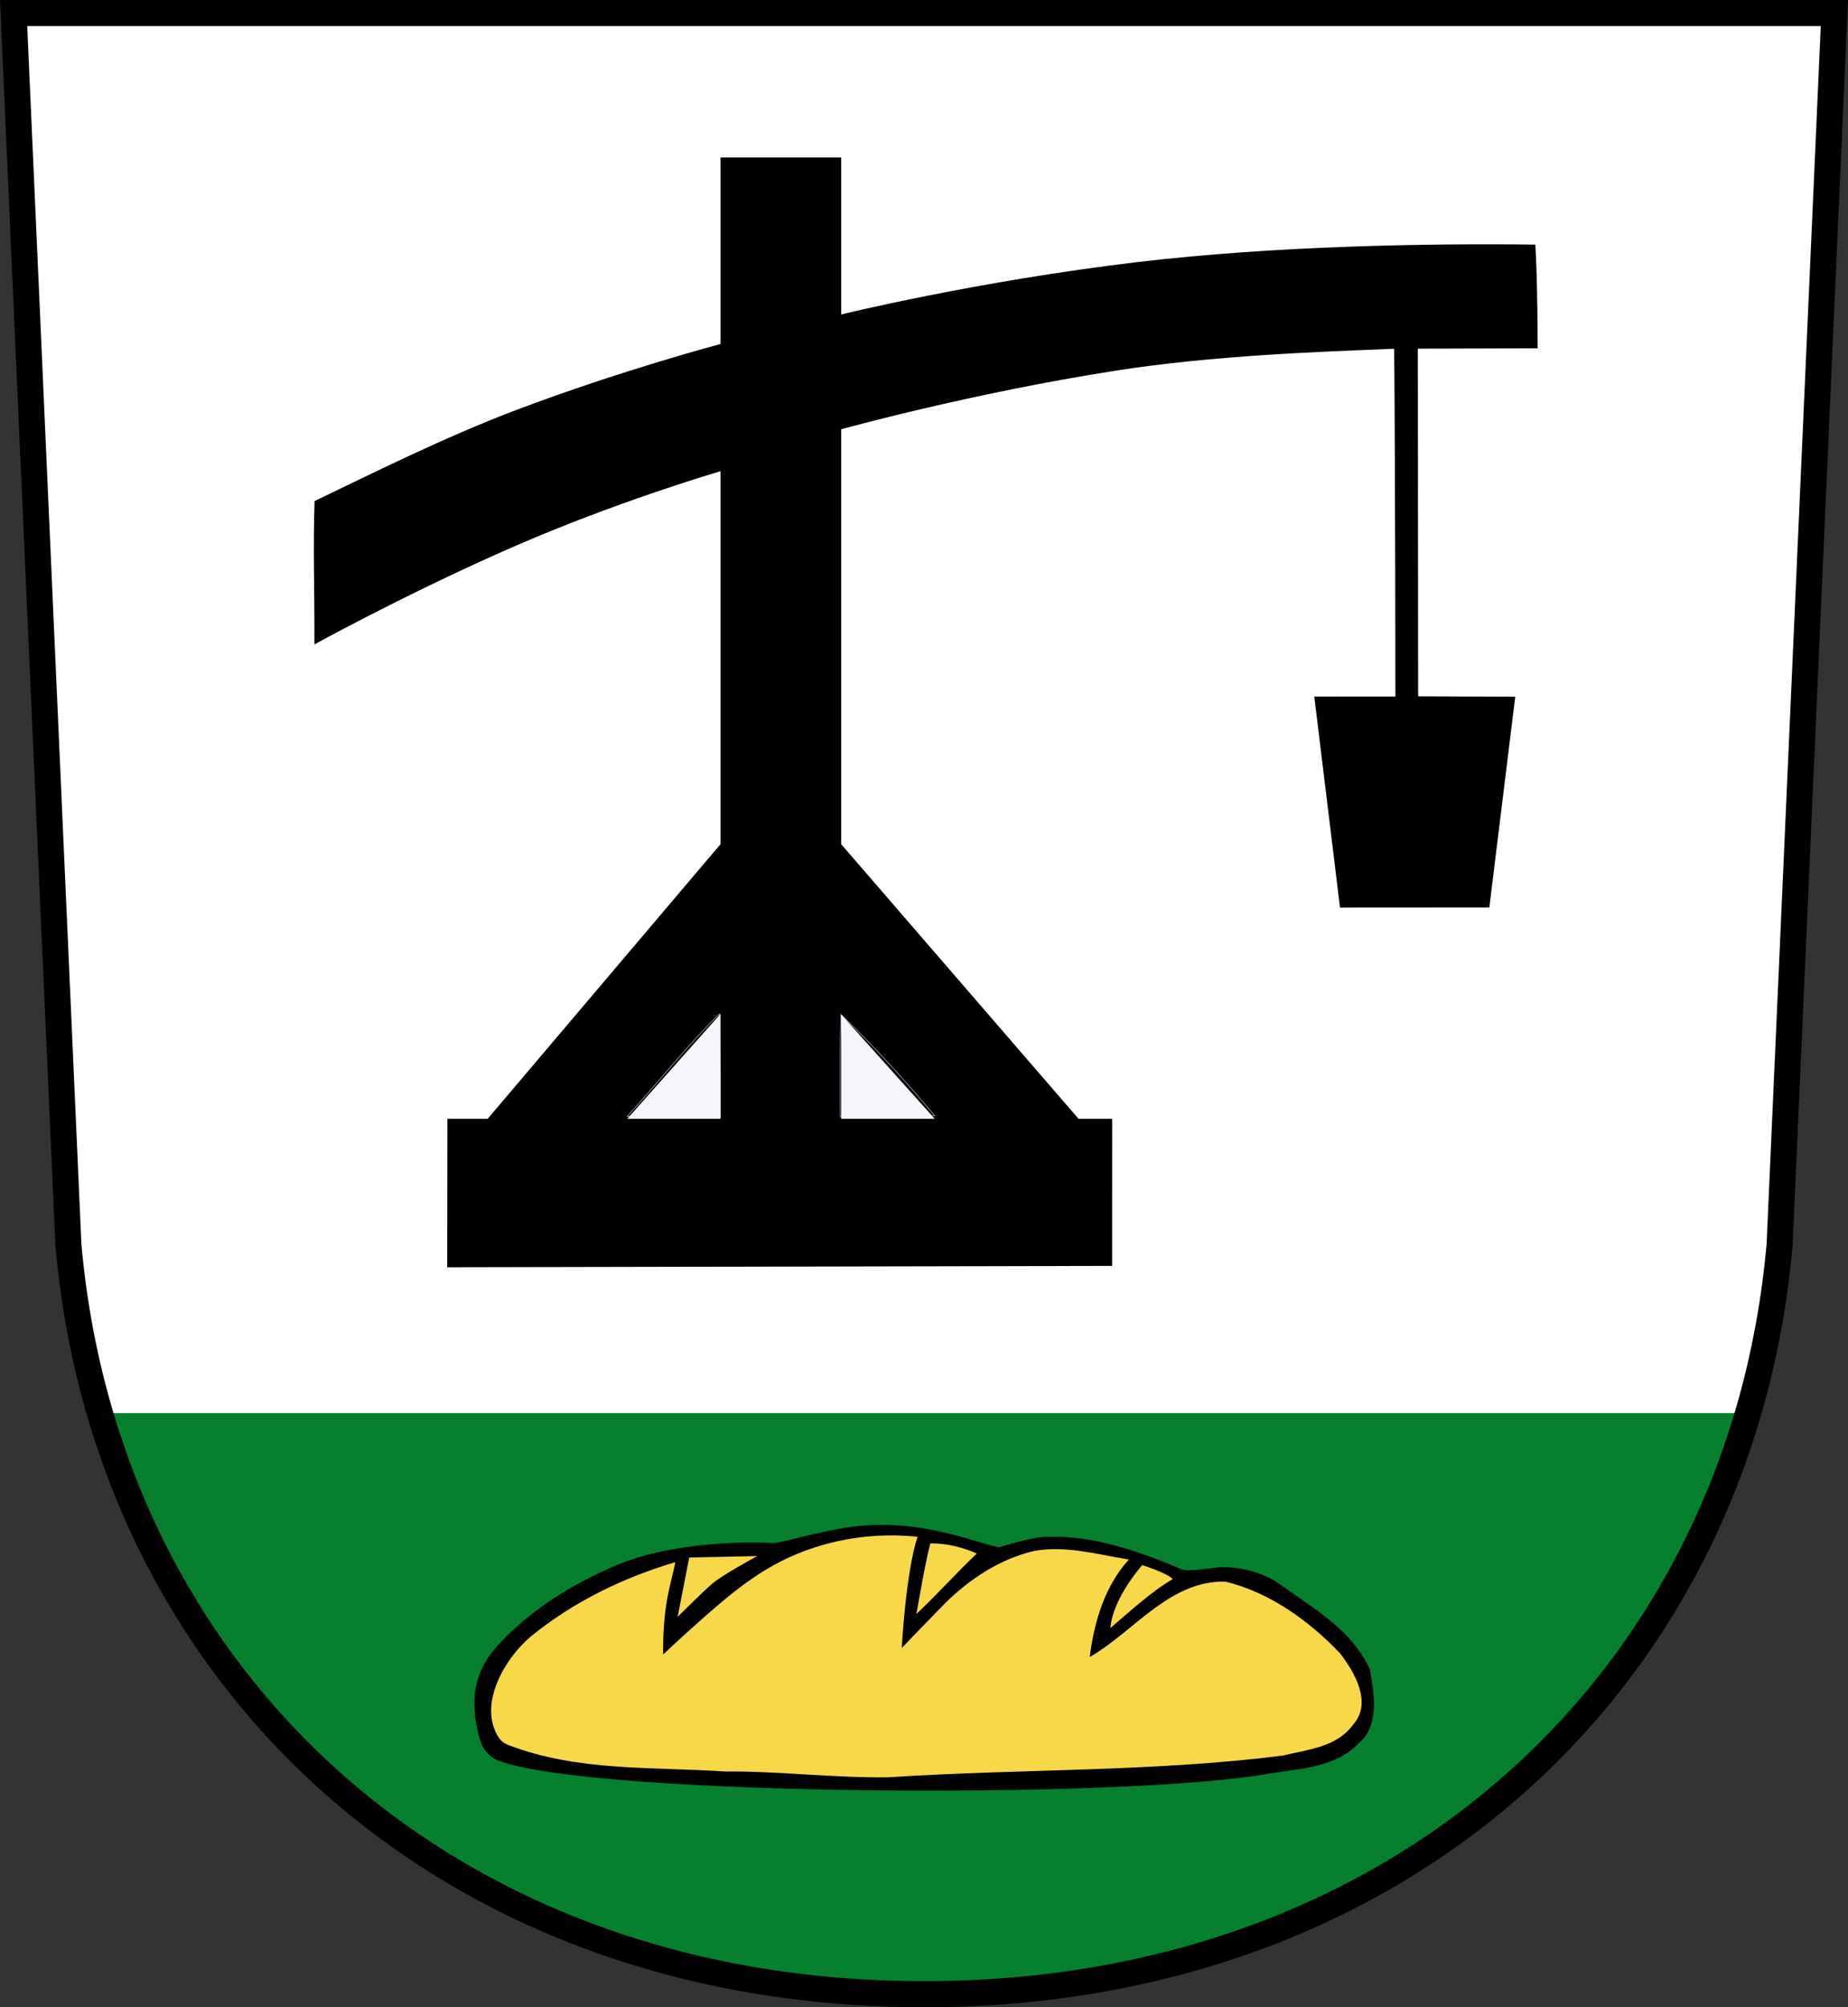 <?xml version="1.0" encoding="UTF-8" standalone="no"?>
<!-- Created with Inkscape (http://www.inkscape.org/) -->
<svg
   xmlns:svg="http://www.w3.org/2000/svg"
   xmlns="http://www.w3.org/2000/svg"
   version="1.0"
   width="425.753"
   height="462.248"
   viewBox="0 0 425.753 462.248"
   id="svg5244"
   xml:space="preserve"><rect x="0" y="0" width="425.753" height="462.248" fill="#333333" stroke="none"/><defs
   id="defs5281" />
	
		<g
   id="shape_Kopie">
			<path
   d="M 3.136,3 L 422.616,3 L 409.993,286.692 C 401.22,385.715 323.803,459.248 212.876,459.248 C 101.948,459.248 24.533,385.714 15.759,286.692 L 3.136,3 z "
   style="fill:#ffffff"
   id="path4688_1_" />
		</g>
		<g
   id="Ebene_4">
			<g
   id="g5251">
				<path
   d="M 212.876,459.248 C 308.768,459.248 379.607,404.292 402.72,325.428 L 23.032,325.428 C 46.145,404.292 116.983,459.248 212.876,459.248 z "
   style="fill:#067f2e"
   id="path5253" />
			</g>
		</g>
		<g
   id="shape">
			<path
   d="M 3.136,3 L 422.616,3 L 409.993,286.692 C 401.22,385.715 323.803,459.248 212.876,459.248 C 101.948,459.248 24.533,385.714 15.759,286.692 L 3.136,3 z "
   style="fill:none;stroke:#000000;stroke-width:6"
   id="path4688" />
		</g>
		<g
   id="Ebene_2_1_">
			<path
   d="M 165.994,36.278 L 193.793,36.278 L 193.793,72.421 C 193.793,72.421 224.969,64.756 262.121,60.348 C 293.464,56.629 329.068,56.014 353.721,56.335 C 354.242,64.281 354.26,80.215 354.26,80.215 L 326.649,80.293 L 326.718,160.356 L 349.089,160.448 L 343.119,208.99 L 308.719,209.012 L 302.791,160.412 L 321.476,160.395 C 321.476,160.395 321.456,107.008 321.196,80.317 C 303.798,81.023 279.665,81.838 257.121,85.348 C 223.749,90.543 193.793,98.859 193.793,98.859 L 193.793,194.408 L 248.469,257.643 L 256.231,257.643 L 256.221,291.53 L 103.034,291.842 L 103.076,257.643 L 112.363,257.643 L 165.994,194.408 L 165.994,108.516 C 165.994,108.516 145.258,114.572 123.121,123.848 C 100.984,133.124 77.446,145.619 72.43,148.418 C 72.513,137.408 72.093,126.396 72.474,115.391 C 84.861,109.471 102.186,100.742 119.121,94.348 C 143.326,85.21 165.994,79.224 165.994,79.224 L 165.994,36.278 L 165.994,36.278 z "
   id="path5258" />
			<path
   d="M 144.512,257.107 C 151.637,249.287 158.191,240.873 165.735,233.492 C 165.928,241.407 165.924,249.328 165.994,257.25 C 158.832,257.281 151.67,257.339 144.512,257.107 z "
   style="fill:none;stroke:#f5f5fb;stroke-width:0.1;stroke-miterlimit:10"
   id="path5260" />
			<polygon
   points="144.512,257.643 165.994,233.492 165.994,257.643 144.512,257.643 "
   style="fill:#f5f5fb"
   id="polygon5262" />
			<path
   d="M 193.713,233.612 C 201.352,240.909 208.496,248.799 215.344,256.942 C 208.096,257.179 200.847,257.174 193.6,257.182 C 193.564,249.323 193.502,241.465 193.713,233.612 z "
   style="fill:none;stroke:#f5f5fb;stroke-width:0.1;stroke-miterlimit:10"
   id="path5264" />
			<polygon
   points="193.793,233.612 215.344,257.643 193.793,257.643 193.793,233.612 "
   style="fill:#f5f5fb"
   id="polygon5266" />
			<path
   d="M 178.121,355.348 C 179.686,355.422 186.997,353.081 194.621,351.848 C 210.795,349.23 223.196,354.823 230.121,356.348 C 230.121,356.348 236.816,354.314 239.699,353.992 C 250.534,353.146 261.948,357.015 272.121,361.348 C 273.507,362.008 277.121,361.348 280.121,361.015 C 283.121,360.682 289.858,361.035 295.624,365.373 C 302.943,370.643 311.479,375.479 315.543,384.3 C 316.597,389.823 317.867,397.298 313.167,401.332 C 307.683,407.113 299.584,407.286 292.454,408.432 C 259.541,414.415 137.051,413.686 115.014,405.528 C 112.494,404.5 111.186,402.725 110.56,400.553 C 107.854,391.15 109.461,384.42 115.115,378.442 C 122.745,370.364 132.152,364.632 142.151,360.407 C 153.55,355.591 169.125,354.92 178.121,355.348 z "
   id="path5268" />
			<g
   id="g5270">
				<path
   d="M 308.743,380.764 C 301.454,373.1 292.371,366.672 282.333,364.24 C 269.498,363.918 261.365,375.639 251.062,381.604 C 252.072,373.409 254.573,365.189 260.077,359.146 C 252.944,358.014 245.708,355.895 238.462,357.132 C 230.614,358.887 223.521,363.484 217.686,369.266 C 214.311,372.69 207.746,379.521 207.746,379.521 C 207.746,379.521 208.677,362.139 211.393,353.906 C 197.98,352.526 184.22,355.742 172.958,363.773 C 166.28,368.2 152.788,381.015 152.788,381.015 C 152.788,381.015 152.628,375.939 153.371,370.348 C 153.951,365.977 155.453,361.01 155.571,359.755 C 143.583,363.319 132.12,368.855 122.212,376.935 C 116.436,381.839 110.421,391.919 114.476,399.436 C 115.252,400.87 115.998,401.432 117.281,401.925 C 133.142,407.997 150.335,406.846 166.907,407.957 C 179.512,407.855 192.064,409.468 204.665,409.301 C 234.93,407.307 265.368,408.112 295.521,404.301 C 301.174,402.903 307.964,402.439 311.795,397.104 C 316.188,392.145 312.055,385.044 308.743,380.764 z "
   style="fill:#f7d849"
   id="path5272" />
				<path
   d="M 156.121,372.348 C 156.121,372.348 161.788,366.681 164.121,364.681 C 166.455,362.681 174.455,358.348 174.455,358.348 L 158.788,358.682 L 156.121,372.348 z "
   style="fill:#f7d849"
   id="path5274" />
			</g>
			<path
   d="M 214.323,355.44 C 218.029,355.383 221.615,356.287 225.049,357.751 C 220.297,362.265 215.907,367.206 211.121,371.681 C 212.115,366.367 213.012,360.662 214.323,355.44 z "
   style="fill:#f7d849"
   id="path5276" />
			<path
   d="M 255.827,374.917 C 256.339,368.029 263.16,360.429 263.16,360.429 C 263.16,360.429 269.449,362.462 270.144,363.689 C 265.471,366.338 259.959,371.402 255.827,374.917 z "
   style="fill:#f7d849"
   id="path5278" />
		</g>
	</svg>
